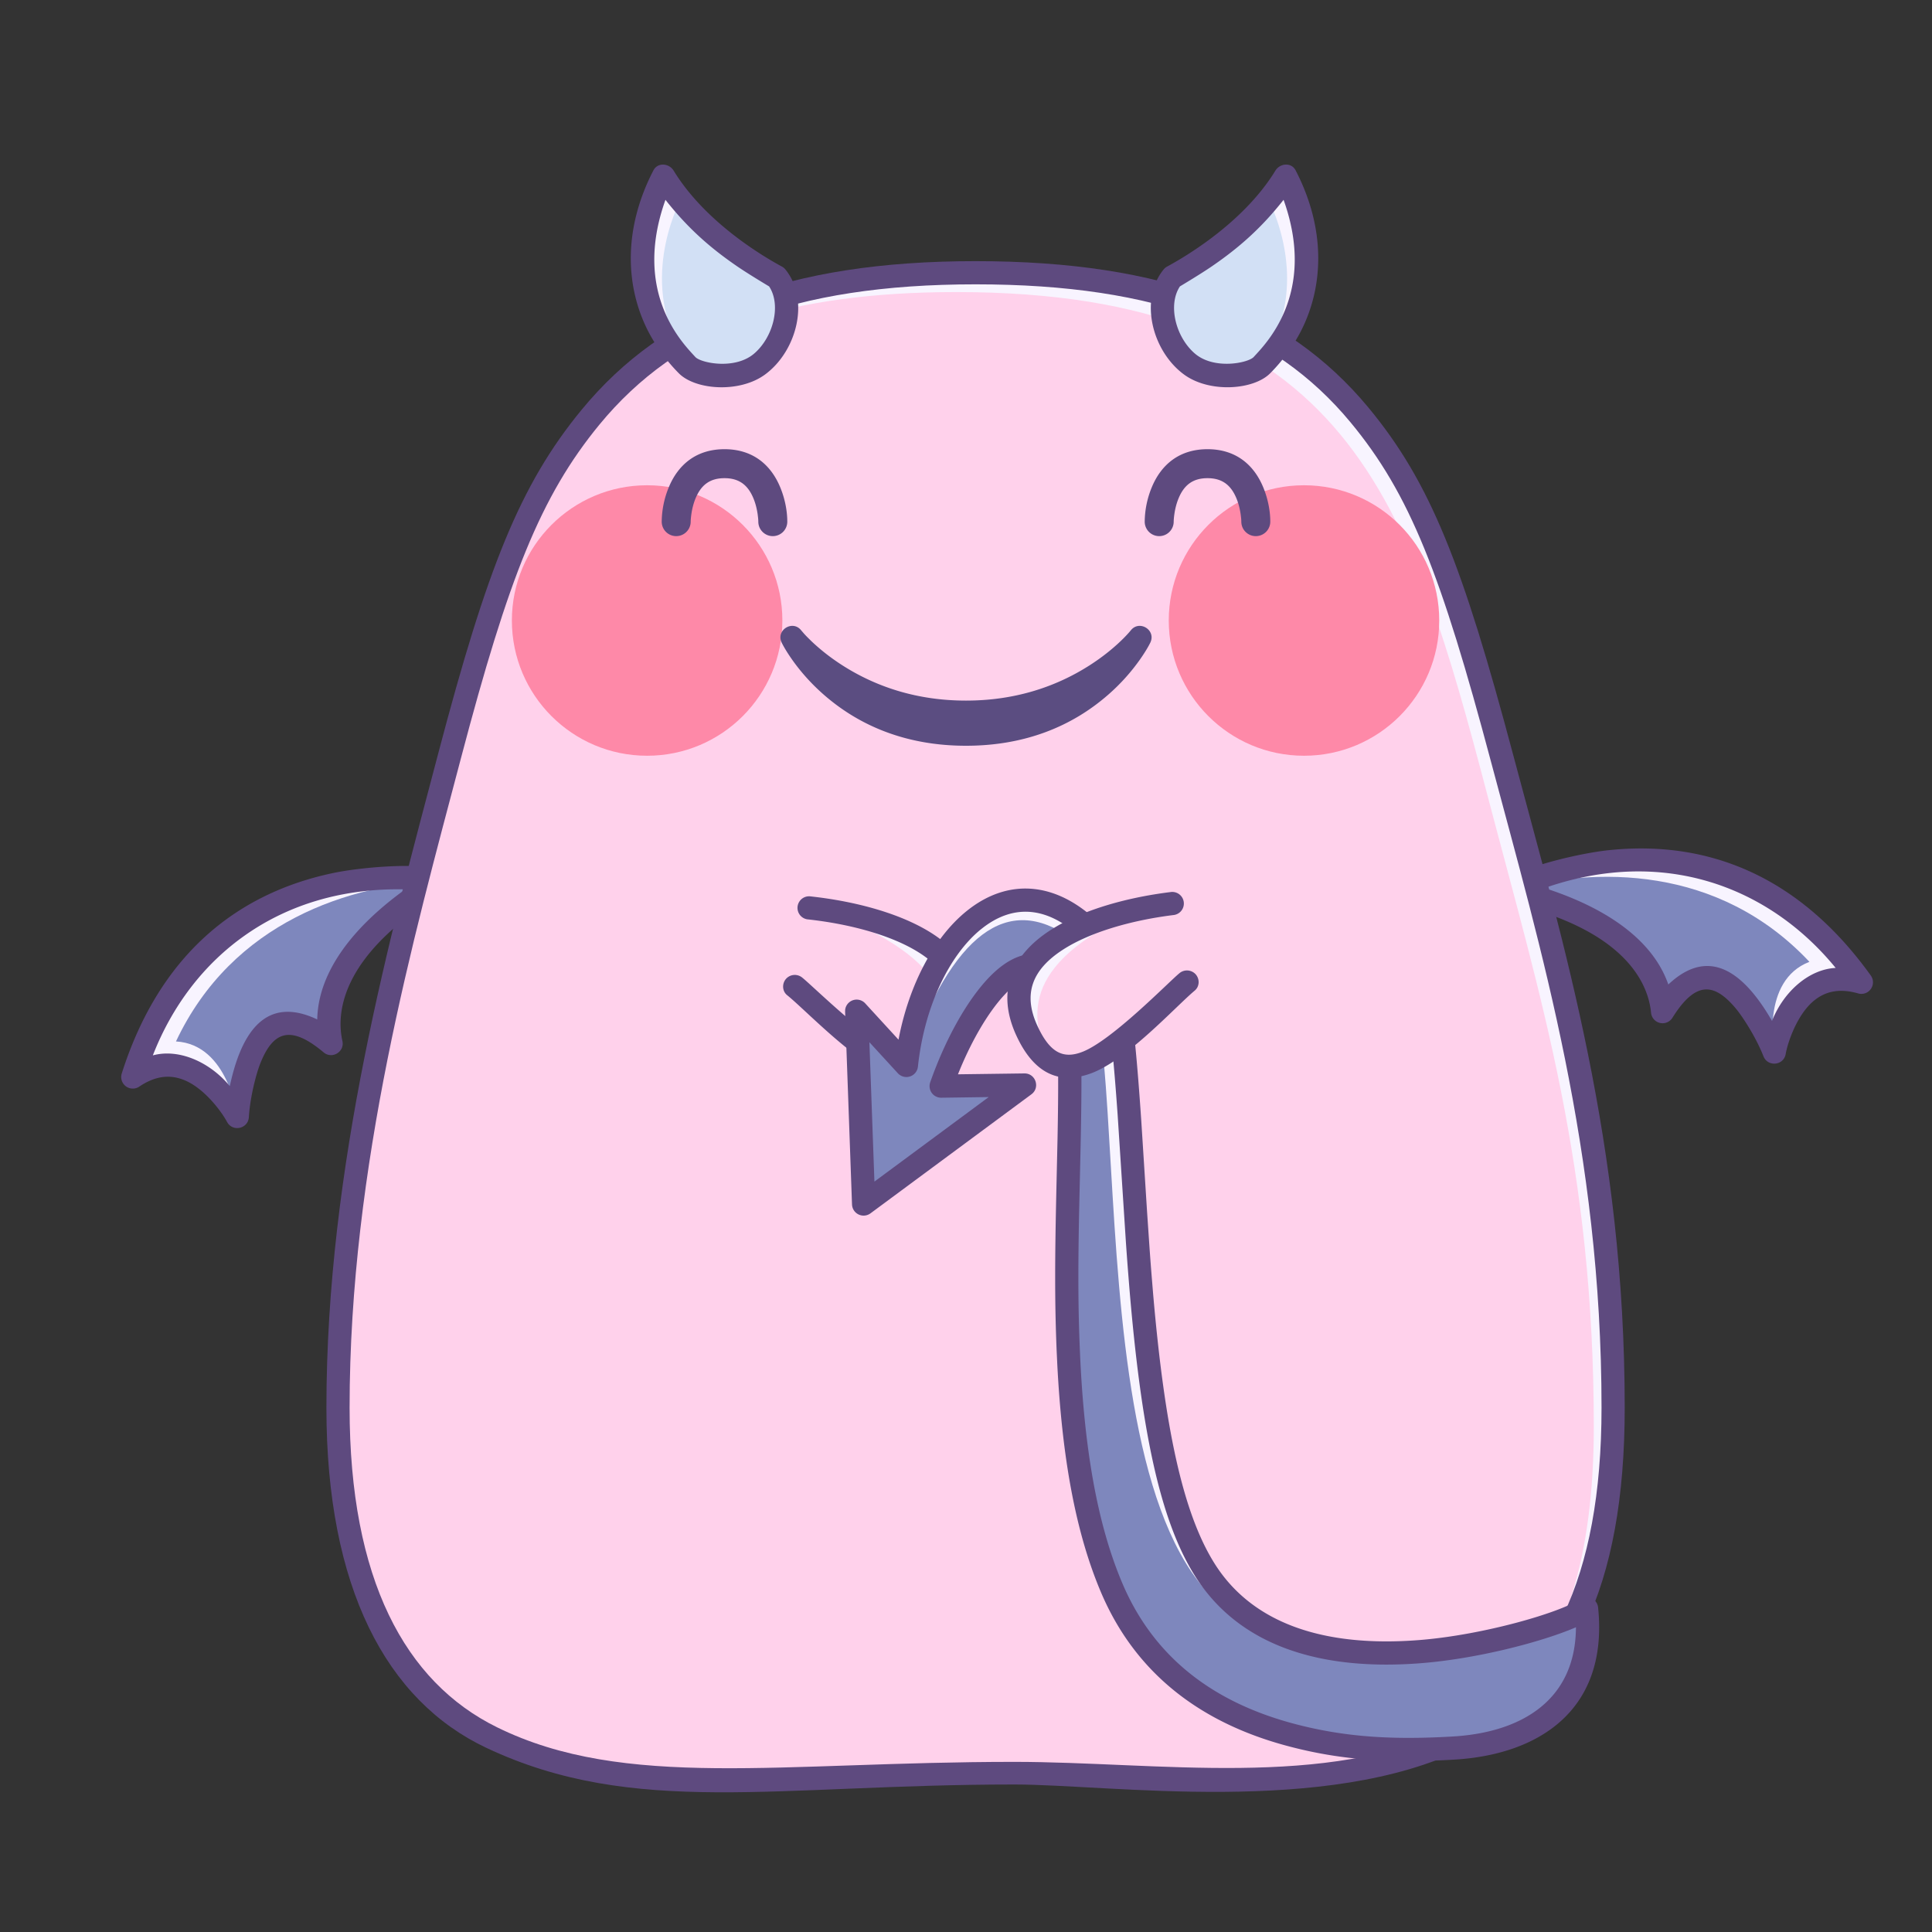 <svg data-id="241-620aacba0e4c253-smile" xmlns="http://www.w3.org/2000/svg" viewBox="0 0 100 100"><rect x="0" y="0" width="100" height="100" fill="#333333" stroke="none"/><g fill="none" fill-rule="evenodd" transform="translate(5 8)"><path fill="#7e87bd" d="M73.043 38.103s10.761-5.778 18.301 4.74c-3.686-1.055-4.509 3.611-4.509 3.611s-2.72-6.983-5.78-2.09c-.471-5-8.012-6.261-8.012-6.261z"/><path fill="#f8f4ff" d="M91.344 42.843c-3.686-1.055-4.509 3.611-4.509 3.611s-.717-3.692 1.82-4.67c-4.707-5.011-11.086-4.941-15.612-3.681 1.3-1.042 10.793-4.73 18.301 4.74z"/><path fill="#5e4a7f" fill-rule="nonzero" d="M78.251 36.007c-1.402.149-4.176.776-5.492 1.567a.602.602 0 0 0 .185 1.12c6.55 1.468 7.402 4.536 7.514 5.726a.6.6 0 0 0 1.106.261c1.186-1.897 2.148-1.851 3.3-.459.322.39 1.007 1.425 1.412 2.45.224.565 1.045.484 1.15-.114s.562-1.945 1.361-2.673c.623-.567 1.388-.753 2.392-.465a.6.6 0 0 0 .653-.927c-3.707-5.171-8.458-7.03-13.58-6.486zM90.014 42.1c-1.366.066-2.686 1.204-3.295 2.743-1.89-3.274-3.702-3.454-5.366-1.886-.338-.943-1.41-3.38-6.407-4.993 6.142-2.148 11.615-.085 15.068 4.136z"/><path fill="#7e87bd" d="M17.829 37.577S5.8 35.403 1.874 47.744c3.183-2.143 5.408 2.044 5.408 2.044s.432-7.488 4.855-3.776c-1.096-4.905 5.692-8.435 5.692-8.435z"/><path fill="#f8f4ff" d="M1.874 47.744c3.183-2.143 5.408 2.044 5.408 2.044s-.459-3.736-3.174-3.883c2.93-6.224 9.023-8.129 13.72-8.328-1.56-.59-11.733-1.166-15.954 10.167z"/><path fill="#5e4a7f" fill-rule="nonzero" d="M12.223 37.192c1.38-.292 4.215-.552 5.712-.206a.602.602 0 0 1 .17 1.124c-5.78 3.42-5.643 6.604-5.382 7.77.125.56-.532.96-.972.591-1.715-1.439-2.617-1.098-3.282.583-.187.47-.519 1.668-.588 2.768-.038.608-.844.783-1.13.247s-1.135-1.677-2.12-2.123c-.768-.347-1.555-.288-2.421.296a.6.6 0 0 1-.908-.68c1.93-6.068 5.878-9.304 10.921-10.37zm-9.312 9.434c1.32-.36 2.929.316 3.984 1.592.787-3.7 2.456-4.431 4.524-3.453.03-1.002.297-3.651 4.556-6.732-6.51-.146-11.082 3.508-13.064 8.593z"/><path fill="#ffd1eb" fill-rule="nonzero" d="M45.495 83.767c14.673 0 33 4.516 33-18.902 0-13.472-2.71-22.062-5.453-32.505-4.038-15.374-7.256-26.243-27.547-26.243S21.859 17.182 17.857 32.709c-2.668 10.352-5.362 19.79-5.362 32.156 0 23.418 18.327 18.902 33 18.902z"/><path fill="#f8f4ff" d="M45.495 6.117c20.29 0 23.509 10.869 27.547 26.243 2.743 10.443 5.453 19.033 5.453 32.505 0 7.67-1.966 12.343-5.125 15.16 2.568-2.883 4.125-7.335 4.125-14.16 0-13.472-2.71-22.062-5.453-32.505-4.038-15.374-7.256-26.243-27.547-26.243-8.725 0-14.317 2.046-18.175 5.613l.217-.232c3.876-4.04 9.624-6.381 18.958-6.381z"/><path fill="#5e4a7f" fill-rule="nonzero" d="M45.495 5.517c-9.778 0-16.135 2.52-20.39 7.692-3.199 3.887-4.902 8.23-7.397 17.694s-5.813 21.4-5.813 33.962c0 9.287 3.09 15.163 8.293 17.61 7.639 3.595 15.028 1.89 27.312 1.89 4.995 0 16.152 1.646 23.302-1.89 5.59-2.763 8.293-8.323 8.293-17.61 0-13.624-3.14-23.9-5.763-33.755-2.623-9.857-4.278-14.125-7.507-18.02-4.226-5.098-10.552-7.573-20.33-7.573zm0 1.2c9.445 0 15.429 2.341 19.406 7.14 3.082 3.716 4.696 7.884 7.275 17.576 2.58 9.691 5.719 20.163 5.719 33.432 0 8.866-2.682 14.127-7.632 16.539-6.61 3.22-15.325 1.79-22.768 1.79-12.096 0-20.147 1.467-26.768-1.79-4.77-2.347-7.632-7.673-7.632-16.539 0-12.562 3.315-24.33 5.768-33.636 2.453-9.305 4.114-13.545 7.168-17.257C30.039 9.1 36.053 6.717 45.495 6.717z"/><path fill="#f8f4ff" d="M43.583 46.753c.959-2.372.762-5.332-6.643-7.866 0 0 11.078 2.222 6.643 7.866z"/><path fill="#5e4a7f" fill-rule="nonzero" d="M43.15 40.255c2.087 1.296 2.858 3.16 1.864 5.42-.863 1.964-2.15 2.61-3.824 2.032-1.881-.65-4.447-3.39-5.447-4.196-.258-.207-.276-.596-.059-.846a.608.608 0 0 1 .846-.059c.598.482 3.528 3.394 5.064 3.972 1.013.38 1.702.024 2.322-1.385.733-1.667.216-2.916-1.399-3.919-1.389-.862-3.507-1.45-5.729-1.689a.6.6 0 0 1 .128-1.192c2.386.256 4.666.889 6.234 1.862z"/><path fill="#7e87bd" d="m41.92 47.147-2.575-2.806.359 9.978 8.329-6.16-4.316.06c1.514-4.315 4.394-7.924 5.968-5.394 2.045 3.29-1.525 21.055 2.863 31.37 3.813 8.96 14.673 8.461 17.69 8.284 1.85-.108 7.513-1.1 6.887-7.213-1.401.965-14.973 5.637-19.775-2.037-4.802-7.673-2.793-29.758-5.62-32.762-4.486-4.768-9.141.334-9.81 6.68z"/><path fill="#f8f4ff" d="M50.42 40.551c3.92 2.798-.725 33.255 10.44 35.908-1.745-1.202-2.916-2.279-3.51-3.23-4.802-7.673-2.794-29.758-5.62-32.762-4.432-4.71-9.03.213-9.785 6.45 2.367-6.587 5.192-8.71 8.475-6.366z"/><path fill="#5e4a7f" fill-rule="nonzero" d="m52.163 40.056.128.146c.974 1.195 1.367 3.691 1.781 9.8l.302 4.746.13 1.904c.032.445.064.87.097 1.288l.09 1.095c.592 6.805 1.517 11.245 3.164 13.876 1.981 3.166 5.744 4.362 10.607 3.978 3.351-.265 7.324-1.432 8.319-2.117a.6.6 0 0 1 .937.433c.54 5.281-3.027 7.614-7.449 7.873-3.137.184-5.813.063-8.74-.736-4.413-1.203-7.758-3.732-9.537-7.912-1.326-3.117-2.02-7.008-2.267-11.814l-.03-.632c-.108-2.556-.1-4.805-.01-8.713l.053-2.351c.1-5.167-.015-6.891-.566-7.778-.497-.798-1.115-.738-2.07.233l-.18.193c-.785.87-1.58 2.217-2.223 3.756l-.115.282 3.437-.046c.582-.008.833.736.364 1.082l-8.328 6.16a.6.6 0 0 1-.957-.461l-.358-9.979.003-.095a.6.6 0 0 1 1.039-.332l1.723 1.878.024-.127c.547-2.746 1.81-5.153 3.48-6.512 2.212-1.802 4.84-1.575 7.152.882zm-6.395.048c-1.677 1.367-2.938 4.086-3.256 7.106l-.017.092a.6.6 0 0 1-1.022.25L40 45.945l.26 7.214 5.916-4.375-2.454.034a.6.6 0 0 1-.574-.799c.794-2.262 1.938-4.303 3.1-5.485 1.433-1.458 2.96-1.606 3.944-.025l.088.15c.67 1.2.77 2.994.653 8.621l-.077 3.4c-.06 3.063-.055 5.046.04 7.253.21 4.966.885 8.933 2.201 12.027 1.622 3.81 4.665 6.11 8.75 7.225 2.772.756 5.336.872 8.353.695l.234-.016c3.408-.264 6.057-1.912 6.135-5.507l.002-.131-.069.03c-1.772.75-5.065 1.602-7.945 1.83-5.262.415-9.452-.917-11.719-4.538-1.826-2.92-2.782-7.652-3.388-14.96l-.044-.553c-.045-.56-.087-1.135-.13-1.75l-.426-6.564c-.395-5.622-.795-8.03-1.56-8.843-1.887-2.005-3.805-2.171-5.52-.774z"/><path fill="#ffd1eb" fill-rule="nonzero" d="M49.132 46.447c1.805 1.943 6.457-2.72 7.361-4.123.862-1.337-.849-3.856-.849-3.856s-11.042 2.409-6.512 7.98z"/><path fill="#f8f4ff" d="M49.132 46.447c-.998-2.356-.851-5.32 6.512-7.979 0 0-11.042 2.409-6.512 7.979z"/><path fill="#5e4a7f" fill-rule="nonzero" d="M49.377 40.14c-2.066 1.332-2.806 3.209-1.774 5.453.897 1.95 2.194 2.573 3.859 1.967 1.87-.68 4.391-3.465 5.377-4.287.254-.212.267-.601.045-.847a.608.608 0 0 0-.847-.045c-.59.492-3.471 3.454-4.998 4.057-1.006.397-1.702.053-2.346-1.346-.76-1.655-.265-2.913 1.333-3.943 1.375-.885 3.484-1.508 5.702-1.785a.6.6 0 1 0-.148-1.19c-2.382.296-4.652.967-6.203 1.967z"/><path fill="#d2e0f5" d="M61.542 1.117s3.1 5.368-1.22 9.778c-.507.518-2.445.922-3.691 0-1.247-.923-2.059-3.185-.935-4.57 4.332-2.363 5.846-5.208 5.846-5.208z"/><path fill="#f8f4ff" d="M61.542 1.117s3.1 5.368-1.22 9.778a1.245 1.245 0 0 1-.32.223c2.859-3.683 1.157-7.761.662-8.767.616-.743.878-1.234.878-1.234z"/><path fill="#5e4a7f" fill-rule="nonzero" d="M61.012.835c-1.741 2.846-5.016 4.643-5.603 4.963a.6.6 0 0 0-.179.148c-1.274 1.571-.598 4.216 1.044 5.431 1.322.979 3.62.814 4.477-.062a8.892 8.892 0 0 0 1.594-2.195c1.158-2.278 1.3-5.246-.284-8.303-.219-.423-.807-.377-1.049.018zm.426 1.508c1.748 4.876-.976 7.5-1.544 8.132-.278.31-2.04.681-3.04-.169-.998-.85-1.42-2.516-.781-3.482.747-.449 1.304-.8 1.672-1.052 1.371-.942 2.527-1.95 3.693-3.43z"/><path fill="#d2e0f5" d="M29.34 1.118s-3.1 5.368 1.22 9.778c.507.518 2.445.922 3.691 0 1.247-.923 2.059-3.185.935-4.57-4.332-2.363-5.846-5.208-5.846-5.208z"/><path fill="#f8f4ff" d="M29.34 1.118s-3.1 5.368 1.22 9.778c.076.078.185.154.32.223-2.859-3.683-1.157-7.761-.662-8.767-.616-.743-.878-1.234-.878-1.234z"/><path fill="#5e4a7f" fill-rule="nonzero" d="M29.87.836c1.741 2.846 5.016 4.643 5.603 4.963a.6.6 0 0 1 .179.148c1.274 1.571.598 4.216-1.044 5.431-1.322.979-3.62.814-4.477-.062a8.892 8.892 0 0 1-1.594-2.195c-1.158-2.278-1.3-5.246.284-8.303.219-.423.807-.377 1.049.018zm-.426 1.508c-1.748 4.876.976 7.5 1.544 8.132.278.31 2.04.681 3.04-.169.998-.85 1.42-2.516.781-3.482-.747-.449-1.304-.8-1.672-1.052-1.371-.942-2.527-1.95-3.693-3.43z"/><circle cx="62.495" cy="24.117" r="7" fill="#fe89a8"/><circle cx="28.495" cy="24.117" r="7" fill="#fe89a8"/><g fill-rule="nonzero"><path fill="#5b4d81" d="m53.528 24.63-.09.106a7.28 7.28 0 0 1-.42.435c-.445.426-.98.855-1.604 1.256-1.788 1.148-3.924 1.836-6.414 1.836s-4.626-.688-6.414-1.836c-.624-.401-1.159-.83-1.604-1.256l-.202-.2a6.671 6.671 0 0 1-.157-.166l-.151-.175c-.443-.565-1.324-.016-1.013.63.09.185.263.486.529.866.437.623.983 1.245 1.644 1.825C39.52 29.606 41.964 30.6 45 30.6s5.48-.994 7.368-2.649a10.297 10.297 0 0 0 1.644-1.825c.266-.38.44-.681.529-.866.311-.646-.57-1.195-1.013-.63z"/><path fill="#5e4a7f" d="M35 19.75a.75.75 0 0 0 .75-.75c0-.465-.09-1.117-.37-1.788-.499-1.197-1.455-1.962-2.88-1.962s-2.381.765-2.88 1.962A4.781 4.781 0 0 0 29.25 19a.75.75 0 1 0 1.5 0c0-.061.008-.191.032-.366.04-.292.113-.582.223-.846.282-.678.733-1.038 1.495-1.038s1.213.36 1.495 1.038c.11.264.182.554.223.846l.022.187c.005.054.008.099.009.134l.001.045c0 .414.336.75.75.75zM60 19.75a.75.75 0 0 0 .75-.75c0-.465-.09-1.117-.37-1.788-.499-1.197-1.455-1.962-2.88-1.962s-2.381.765-2.88 1.962A4.781 4.781 0 0 0 54.25 19a.75.75 0 1 0 1.5 0c0-.061.008-.191.032-.366.04-.292.113-.582.223-.846.282-.678.733-1.038 1.495-1.038s1.213.36 1.495 1.038c.11.264.182.554.223.846l.022.187c.005.054.008.099.009.134l.001.045c0 .414.336.75.75.75z"/></g></g></svg>